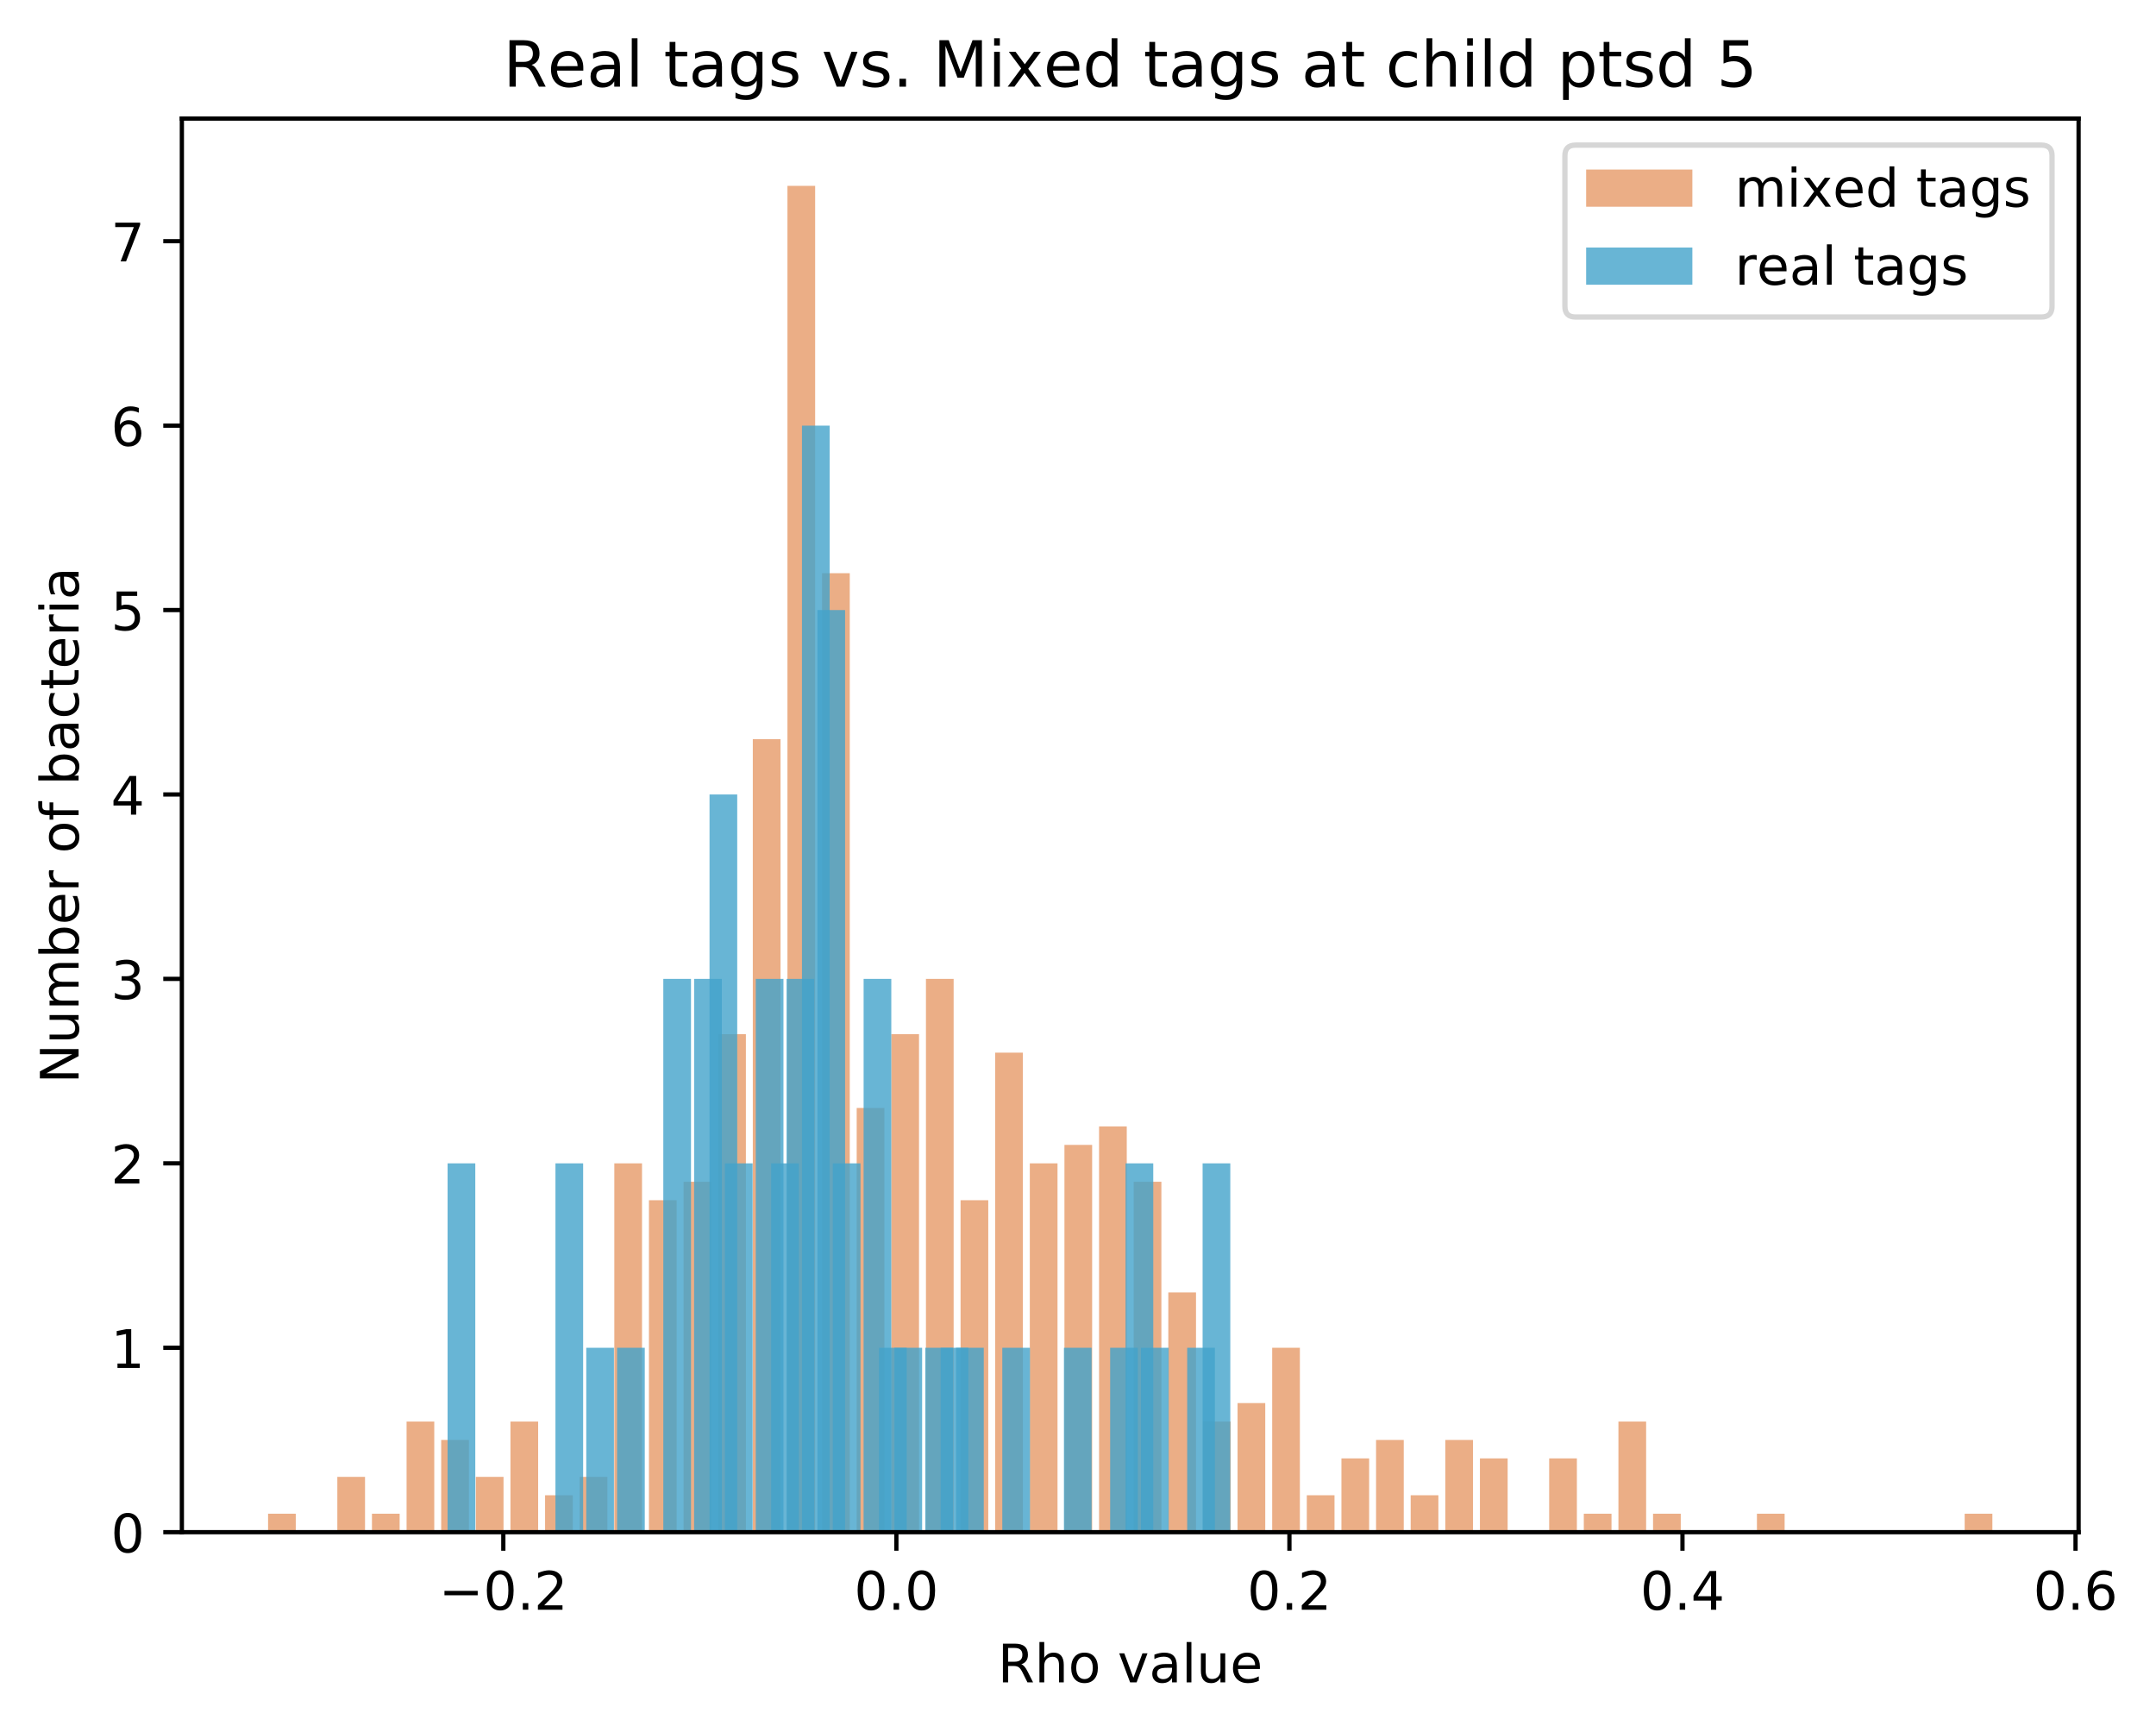 <?xml version="1.0" encoding="utf-8" standalone="no"?>
<!DOCTYPE svg PUBLIC "-//W3C//DTD SVG 1.1//EN"
  "http://www.w3.org/Graphics/SVG/1.1/DTD/svg11.dtd">
<!-- Created with matplotlib (https://matplotlib.org/) -->
<svg height="325.986pt" version="1.1" viewBox="0 0 405.936 325.986" width="405.936pt" xmlns="http://www.w3.org/2000/svg" xmlns:xlink="http://www.w3.org/1999/xlink">
 <defs>
  <style type="text/css">
*{stroke-linecap:butt;stroke-linejoin:round;}
  </style>
 </defs>
 <g id="figure_1">
  <g id="patch_1">
   <path d="M 0 325.986 
L 405.936 325.986 
L 405.936 0 
L 0 0 
z
" style="fill:#ffffff;"/>
  </g>
  <g id="axes_1">
   <g id="patch_2">
    <path d="M 34.241 288.43 
L 391.361 288.43 
L 391.361 22.318 
L 34.241 22.318 
z
" style="fill:#ffffff;"/>
   </g>
   <g id="patch_3">
    <path clip-path="url(#p448b5cff1e)" d="M 50.473 288.43 
L 55.689 288.43 
L 55.689 284.958 
L 50.473 284.958 
z
" style="fill:#d95f0e;opacity:0.5;"/>
   </g>
   <g id="patch_4">
    <path clip-path="url(#p448b5cff1e)" d="M 56.993 288.43 
L 62.208 288.43 
L 62.208 288.43 
L 56.993 288.43 
z
" style="fill:#d95f0e;opacity:0.5;"/>
   </g>
   <g id="patch_5">
    <path clip-path="url(#p448b5cff1e)" d="M 63.512 288.43 
L 68.727 288.43 
L 68.727 278.015 
L 63.512 278.015 
z
" style="fill:#d95f0e;opacity:0.5;"/>
   </g>
   <g id="patch_6">
    <path clip-path="url(#p448b5cff1e)" d="M 70.031 288.43 
L 75.246 288.43 
L 75.246 284.958 
L 70.031 284.958 
z
" style="fill:#d95f0e;opacity:0.5;"/>
   </g>
   <g id="patch_7">
    <path clip-path="url(#p448b5cff1e)" d="M 76.55 288.43 
L 81.765 288.43 
L 81.765 267.599 
L 76.55 267.599 
z
" style="fill:#d95f0e;opacity:0.5;"/>
   </g>
   <g id="patch_8">
    <path clip-path="url(#p448b5cff1e)" d="M 83.069 288.43 
L 88.285 288.43 
L 88.285 271.071 
L 83.069 271.071 
z
" style="fill:#d95f0e;opacity:0.5;"/>
   </g>
   <g id="patch_9">
    <path clip-path="url(#p448b5cff1e)" d="M 89.588 288.43 
L 94.804 288.43 
L 94.804 278.015 
L 89.588 278.015 
z
" style="fill:#d95f0e;opacity:0.5;"/>
   </g>
   <g id="patch_10">
    <path clip-path="url(#p448b5cff1e)" d="M 96.108 288.43 
L 101.323 288.43 
L 101.323 267.599 
L 96.108 267.599 
z
" style="fill:#d95f0e;opacity:0.5;"/>
   </g>
   <g id="patch_11">
    <path clip-path="url(#p448b5cff1e)" d="M 102.627 288.43 
L 107.842 288.43 
L 107.842 281.487 
L 102.627 281.487 
z
" style="fill:#d95f0e;opacity:0.5;"/>
   </g>
   <g id="patch_12">
    <path clip-path="url(#p448b5cff1e)" d="M 109.146 288.43 
L 114.361 288.43 
L 114.361 278.015 
L 109.146 278.015 
z
" style="fill:#d95f0e;opacity:0.5;"/>
   </g>
   <g id="patch_13">
    <path clip-path="url(#p448b5cff1e)" d="M 115.665 288.43 
L 120.88 288.43 
L 120.88 218.995 
L 115.665 218.995 
z
" style="fill:#d95f0e;opacity:0.5;"/>
   </g>
   <g id="patch_14">
    <path clip-path="url(#p448b5cff1e)" d="M 122.184 288.43 
L 127.4 288.43 
L 127.4 225.938 
L 122.184 225.938 
z
" style="fill:#d95f0e;opacity:0.5;"/>
   </g>
   <g id="patch_15">
    <path clip-path="url(#p448b5cff1e)" d="M 128.703 288.43 
L 133.919 288.43 
L 133.919 222.466 
L 128.703 222.466 
z
" style="fill:#d95f0e;opacity:0.5;"/>
   </g>
   <g id="patch_16">
    <path clip-path="url(#p448b5cff1e)" d="M 135.223 288.43 
L 140.438 288.43 
L 140.438 194.692 
L 135.223 194.692 
z
" style="fill:#d95f0e;opacity:0.5;"/>
   </g>
   <g id="patch_17">
    <path clip-path="url(#p448b5cff1e)" d="M 141.742 288.43 
L 146.957 288.43 
L 146.957 139.144 
L 141.742 139.144 
z
" style="fill:#d95f0e;opacity:0.5;"/>
   </g>
   <g id="patch_18">
    <path clip-path="url(#p448b5cff1e)" d="M 148.261 288.43 
L 153.476 288.43 
L 153.476 34.99 
L 148.261 34.99 
z
" style="fill:#d95f0e;opacity:0.5;"/>
   </g>
   <g id="patch_19">
    <path clip-path="url(#p448b5cff1e)" d="M 154.78 288.43 
L 159.995 288.43 
L 159.995 107.898 
L 154.78 107.898 
z
" style="fill:#d95f0e;opacity:0.5;"/>
   </g>
   <g id="patch_20">
    <path clip-path="url(#p448b5cff1e)" d="M 161.299 288.43 
L 166.515 288.43 
L 166.515 208.579 
L 161.299 208.579 
z
" style="fill:#d95f0e;opacity:0.5;"/>
   </g>
   <g id="patch_21">
    <path clip-path="url(#p448b5cff1e)" d="M 167.818 288.43 
L 173.034 288.43 
L 173.034 194.692 
L 167.818 194.692 
z
" style="fill:#d95f0e;opacity:0.5;"/>
   </g>
   <g id="patch_22">
    <path clip-path="url(#p448b5cff1e)" d="M 174.338 288.43 
L 179.553 288.43 
L 179.553 184.277 
L 174.338 184.277 
z
" style="fill:#d95f0e;opacity:0.5;"/>
   </g>
   <g id="patch_23">
    <path clip-path="url(#p448b5cff1e)" d="M 180.857 288.43 
L 186.072 288.43 
L 186.072 225.938 
L 180.857 225.938 
z
" style="fill:#d95f0e;opacity:0.5;"/>
   </g>
   <g id="patch_24">
    <path clip-path="url(#p448b5cff1e)" d="M 187.376 288.43 
L 192.591 288.43 
L 192.591 198.164 
L 187.376 198.164 
z
" style="fill:#d95f0e;opacity:0.5;"/>
   </g>
   <g id="patch_25">
    <path clip-path="url(#p448b5cff1e)" d="M 193.895 288.43 
L 199.11 288.43 
L 199.11 218.995 
L 193.895 218.995 
z
" style="fill:#d95f0e;opacity:0.5;"/>
   </g>
   <g id="patch_26">
    <path clip-path="url(#p448b5cff1e)" d="M 200.414 288.43 
L 205.63 288.43 
L 205.63 215.523 
L 200.414 215.523 
z
" style="fill:#d95f0e;opacity:0.5;"/>
   </g>
   <g id="patch_27">
    <path clip-path="url(#p448b5cff1e)" d="M 206.933 288.43 
L 212.149 288.43 
L 212.149 212.051 
L 206.933 212.051 
z
" style="fill:#d95f0e;opacity:0.5;"/>
   </g>
   <g id="patch_28">
    <path clip-path="url(#p448b5cff1e)" d="M 213.453 288.43 
L 218.668 288.43 
L 218.668 222.466 
L 213.453 222.466 
z
" style="fill:#d95f0e;opacity:0.5;"/>
   </g>
   <g id="patch_29">
    <path clip-path="url(#p448b5cff1e)" d="M 219.972 288.43 
L 225.187 288.43 
L 225.187 243.297 
L 219.972 243.297 
z
" style="fill:#d95f0e;opacity:0.5;"/>
   </g>
   <g id="patch_30">
    <path clip-path="url(#p448b5cff1e)" d="M 226.491 288.43 
L 231.706 288.43 
L 231.706 267.599 
L 226.491 267.599 
z
" style="fill:#d95f0e;opacity:0.5;"/>
   </g>
   <g id="patch_31">
    <path clip-path="url(#p448b5cff1e)" d="M 233.01 288.43 
L 238.225 288.43 
L 238.225 264.128 
L 233.01 264.128 
z
" style="fill:#d95f0e;opacity:0.5;"/>
   </g>
   <g id="patch_32">
    <path clip-path="url(#p448b5cff1e)" d="M 239.529 288.43 
L 244.745 288.43 
L 244.745 253.712 
L 239.529 253.712 
z
" style="fill:#d95f0e;opacity:0.5;"/>
   </g>
   <g id="patch_33">
    <path clip-path="url(#p448b5cff1e)" d="M 246.048 288.43 
L 251.264 288.43 
L 251.264 281.487 
L 246.048 281.487 
z
" style="fill:#d95f0e;opacity:0.5;"/>
   </g>
   <g id="patch_34">
    <path clip-path="url(#p448b5cff1e)" d="M 252.568 288.43 
L 257.783 288.43 
L 257.783 274.543 
L 252.568 274.543 
z
" style="fill:#d95f0e;opacity:0.5;"/>
   </g>
   <g id="patch_35">
    <path clip-path="url(#p448b5cff1e)" d="M 259.087 288.43 
L 264.302 288.43 
L 264.302 271.071 
L 259.087 271.071 
z
" style="fill:#d95f0e;opacity:0.5;"/>
   </g>
   <g id="patch_36">
    <path clip-path="url(#p448b5cff1e)" d="M 265.606 288.43 
L 270.821 288.43 
L 270.821 281.487 
L 265.606 281.487 
z
" style="fill:#d95f0e;opacity:0.5;"/>
   </g>
   <g id="patch_37">
    <path clip-path="url(#p448b5cff1e)" d="M 272.125 288.43 
L 277.34 288.43 
L 277.34 271.071 
L 272.125 271.071 
z
" style="fill:#d95f0e;opacity:0.5;"/>
   </g>
   <g id="patch_38">
    <path clip-path="url(#p448b5cff1e)" d="M 278.644 288.43 
L 283.86 288.43 
L 283.86 274.543 
L 278.644 274.543 
z
" style="fill:#d95f0e;opacity:0.5;"/>
   </g>
   <g id="patch_39">
    <path clip-path="url(#p448b5cff1e)" d="M 285.163 288.43 
L 290.379 288.43 
L 290.379 288.43 
L 285.163 288.43 
z
" style="fill:#d95f0e;opacity:0.5;"/>
   </g>
   <g id="patch_40">
    <path clip-path="url(#p448b5cff1e)" d="M 291.683 288.43 
L 296.898 288.43 
L 296.898 274.543 
L 291.683 274.543 
z
" style="fill:#d95f0e;opacity:0.5;"/>
   </g>
   <g id="patch_41">
    <path clip-path="url(#p448b5cff1e)" d="M 298.202 288.43 
L 303.417 288.43 
L 303.417 284.958 
L 298.202 284.958 
z
" style="fill:#d95f0e;opacity:0.5;"/>
   </g>
   <g id="patch_42">
    <path clip-path="url(#p448b5cff1e)" d="M 304.721 288.43 
L 309.936 288.43 
L 309.936 267.599 
L 304.721 267.599 
z
" style="fill:#d95f0e;opacity:0.5;"/>
   </g>
   <g id="patch_43">
    <path clip-path="url(#p448b5cff1e)" d="M 311.24 288.43 
L 316.455 288.43 
L 316.455 284.958 
L 311.24 284.958 
z
" style="fill:#d95f0e;opacity:0.5;"/>
   </g>
   <g id="patch_44">
    <path clip-path="url(#p448b5cff1e)" d="M 317.759 288.43 
L 322.975 288.43 
L 322.975 288.43 
L 317.759 288.43 
z
" style="fill:#d95f0e;opacity:0.5;"/>
   </g>
   <g id="patch_45">
    <path clip-path="url(#p448b5cff1e)" d="M 324.278 288.43 
L 329.494 288.43 
L 329.494 288.43 
L 324.278 288.43 
z
" style="fill:#d95f0e;opacity:0.5;"/>
   </g>
   <g id="patch_46">
    <path clip-path="url(#p448b5cff1e)" d="M 330.798 288.43 
L 336.013 288.43 
L 336.013 284.958 
L 330.798 284.958 
z
" style="fill:#d95f0e;opacity:0.5;"/>
   </g>
   <g id="patch_47">
    <path clip-path="url(#p448b5cff1e)" d="M 337.317 288.43 
L 342.532 288.43 
L 342.532 288.43 
L 337.317 288.43 
z
" style="fill:#d95f0e;opacity:0.5;"/>
   </g>
   <g id="patch_48">
    <path clip-path="url(#p448b5cff1e)" d="M 343.836 288.43 
L 349.051 288.43 
L 349.051 288.43 
L 343.836 288.43 
z
" style="fill:#d95f0e;opacity:0.5;"/>
   </g>
   <g id="patch_49">
    <path clip-path="url(#p448b5cff1e)" d="M 350.355 288.43 
L 355.57 288.43 
L 355.57 288.43 
L 350.355 288.43 
z
" style="fill:#d95f0e;opacity:0.5;"/>
   </g>
   <g id="patch_50">
    <path clip-path="url(#p448b5cff1e)" d="M 356.874 288.43 
L 362.09 288.43 
L 362.09 288.43 
L 356.874 288.43 
z
" style="fill:#d95f0e;opacity:0.5;"/>
   </g>
   <g id="patch_51">
    <path clip-path="url(#p448b5cff1e)" d="M 363.393 288.43 
L 368.609 288.43 
L 368.609 288.43 
L 363.393 288.43 
z
" style="fill:#d95f0e;opacity:0.5;"/>
   </g>
   <g id="patch_52">
    <path clip-path="url(#p448b5cff1e)" d="M 369.913 288.43 
L 375.128 288.43 
L 375.128 284.958 
L 369.913 284.958 
z
" style="fill:#d95f0e;opacity:0.5;"/>
   </g>
   <g id="patch_53">
    <path clip-path="url(#p448b5cff1e)" d="M 84.273 288.43 
L 89.488 288.43 
L 89.488 218.995 
L 84.273 218.995 
z
" style="fill:#43a2ca;opacity:0.8;"/>
   </g>
   <g id="patch_54">
    <path clip-path="url(#p448b5cff1e)" d="M 87.174 288.43 
L 92.389 288.43 
L 92.389 288.43 
L 87.174 288.43 
z
" style="fill:#43a2ca;opacity:0.8;"/>
   </g>
   <g id="patch_55">
    <path clip-path="url(#p448b5cff1e)" d="M 90.075 288.43 
L 95.29 288.43 
L 95.29 288.43 
L 90.075 288.43 
z
" style="fill:#43a2ca;opacity:0.8;"/>
   </g>
   <g id="patch_56">
    <path clip-path="url(#p448b5cff1e)" d="M 92.976 288.43 
L 98.191 288.43 
L 98.191 288.43 
L 92.976 288.43 
z
" style="fill:#43a2ca;opacity:0.8;"/>
   </g>
   <g id="patch_57">
    <path clip-path="url(#p448b5cff1e)" d="M 95.877 288.43 
L 101.093 288.43 
L 101.093 288.43 
L 95.877 288.43 
z
" style="fill:#43a2ca;opacity:0.8;"/>
   </g>
   <g id="patch_58">
    <path clip-path="url(#p448b5cff1e)" d="M 98.778 288.43 
L 103.994 288.43 
L 103.994 288.43 
L 98.778 288.43 
z
" style="fill:#43a2ca;opacity:0.8;"/>
   </g>
   <g id="patch_59">
    <path clip-path="url(#p448b5cff1e)" d="M 101.679 288.43 
L 106.895 288.43 
L 106.895 288.43 
L 101.679 288.43 
z
" style="fill:#43a2ca;opacity:0.8;"/>
   </g>
   <g id="patch_60">
    <path clip-path="url(#p448b5cff1e)" d="M 104.581 288.43 
L 109.796 288.43 
L 109.796 218.995 
L 104.581 218.995 
z
" style="fill:#43a2ca;opacity:0.8;"/>
   </g>
   <g id="patch_61">
    <path clip-path="url(#p448b5cff1e)" d="M 107.482 288.43 
L 112.697 288.43 
L 112.697 288.43 
L 107.482 288.43 
z
" style="fill:#43a2ca;opacity:0.8;"/>
   </g>
   <g id="patch_62">
    <path clip-path="url(#p448b5cff1e)" d="M 110.383 288.43 
L 115.598 288.43 
L 115.598 253.712 
L 110.383 253.712 
z
" style="fill:#43a2ca;opacity:0.8;"/>
   </g>
   <g id="patch_63">
    <path clip-path="url(#p448b5cff1e)" d="M 113.284 288.43 
L 118.499 288.43 
L 118.499 288.43 
L 113.284 288.43 
z
" style="fill:#43a2ca;opacity:0.8;"/>
   </g>
   <g id="patch_64">
    <path clip-path="url(#p448b5cff1e)" d="M 116.185 288.43 
L 121.4 288.43 
L 121.4 253.712 
L 116.185 253.712 
z
" style="fill:#43a2ca;opacity:0.8;"/>
   </g>
   <g id="patch_65">
    <path clip-path="url(#p448b5cff1e)" d="M 119.086 288.43 
L 124.301 288.43 
L 124.301 288.43 
L 119.086 288.43 
z
" style="fill:#43a2ca;opacity:0.8;"/>
   </g>
   <g id="patch_66">
    <path clip-path="url(#p448b5cff1e)" d="M 121.987 288.43 
L 127.203 288.43 
L 127.203 288.43 
L 121.987 288.43 
z
" style="fill:#43a2ca;opacity:0.8;"/>
   </g>
   <g id="patch_67">
    <path clip-path="url(#p448b5cff1e)" d="M 124.888 288.43 
L 130.104 288.43 
L 130.104 184.277 
L 124.888 184.277 
z
" style="fill:#43a2ca;opacity:0.8;"/>
   </g>
   <g id="patch_68">
    <path clip-path="url(#p448b5cff1e)" d="M 127.789 288.43 
L 133.005 288.43 
L 133.005 288.43 
L 127.789 288.43 
z
" style="fill:#43a2ca;opacity:0.8;"/>
   </g>
   <g id="patch_69">
    <path clip-path="url(#p448b5cff1e)" d="M 130.691 288.43 
L 135.906 288.43 
L 135.906 184.277 
L 130.691 184.277 
z
" style="fill:#43a2ca;opacity:0.8;"/>
   </g>
   <g id="patch_70">
    <path clip-path="url(#p448b5cff1e)" d="M 133.592 288.43 
L 138.807 288.43 
L 138.807 149.559 
L 133.592 149.559 
z
" style="fill:#43a2ca;opacity:0.8;"/>
   </g>
   <g id="patch_71">
    <path clip-path="url(#p448b5cff1e)" d="M 136.493 288.43 
L 141.708 288.43 
L 141.708 218.995 
L 136.493 218.995 
z
" style="fill:#43a2ca;opacity:0.8;"/>
   </g>
   <g id="patch_72">
    <path clip-path="url(#p448b5cff1e)" d="M 139.394 288.43 
L 144.609 288.43 
L 144.609 288.43 
L 139.394 288.43 
z
" style="fill:#43a2ca;opacity:0.8;"/>
   </g>
   <g id="patch_73">
    <path clip-path="url(#p448b5cff1e)" d="M 142.295 288.43 
L 147.51 288.43 
L 147.51 184.277 
L 142.295 184.277 
z
" style="fill:#43a2ca;opacity:0.8;"/>
   </g>
   <g id="patch_74">
    <path clip-path="url(#p448b5cff1e)" d="M 145.196 288.43 
L 150.411 288.43 
L 150.411 218.995 
L 145.196 218.995 
z
" style="fill:#43a2ca;opacity:0.8;"/>
   </g>
   <g id="patch_75">
    <path clip-path="url(#p448b5cff1e)" d="M 148.097 288.43 
L 153.312 288.43 
L 153.312 184.277 
L 148.097 184.277 
z
" style="fill:#43a2ca;opacity:0.8;"/>
   </g>
   <g id="patch_76">
    <path clip-path="url(#p448b5cff1e)" d="M 150.998 288.43 
L 156.214 288.43 
L 156.214 80.123 
L 150.998 80.123 
z
" style="fill:#43a2ca;opacity:0.8;"/>
   </g>
   <g id="patch_77">
    <path clip-path="url(#p448b5cff1e)" d="M 153.899 288.43 
L 159.115 288.43 
L 159.115 114.841 
L 153.899 114.841 
z
" style="fill:#43a2ca;opacity:0.8;"/>
   </g>
   <g id="patch_78">
    <path clip-path="url(#p448b5cff1e)" d="M 156.8 288.43 
L 162.016 288.43 
L 162.016 218.995 
L 156.8 218.995 
z
" style="fill:#43a2ca;opacity:0.8;"/>
   </g>
   <g id="patch_79">
    <path clip-path="url(#p448b5cff1e)" d="M 159.702 288.43 
L 164.917 288.43 
L 164.917 288.43 
L 159.702 288.43 
z
" style="fill:#43a2ca;opacity:0.8;"/>
   </g>
   <g id="patch_80">
    <path clip-path="url(#p448b5cff1e)" d="M 162.603 288.43 
L 167.818 288.43 
L 167.818 184.277 
L 162.603 184.277 
z
" style="fill:#43a2ca;opacity:0.8;"/>
   </g>
   <g id="patch_81">
    <path clip-path="url(#p448b5cff1e)" d="M 165.504 288.43 
L 170.719 288.43 
L 170.719 253.712 
L 165.504 253.712 
z
" style="fill:#43a2ca;opacity:0.8;"/>
   </g>
   <g id="patch_82">
    <path clip-path="url(#p448b5cff1e)" d="M 168.405 288.43 
L 173.62 288.43 
L 173.62 253.712 
L 168.405 253.712 
z
" style="fill:#43a2ca;opacity:0.8;"/>
   </g>
   <g id="patch_83">
    <path clip-path="url(#p448b5cff1e)" d="M 171.306 288.43 
L 176.521 288.43 
L 176.521 288.43 
L 171.306 288.43 
z
" style="fill:#43a2ca;opacity:0.8;"/>
   </g>
   <g id="patch_84">
    <path clip-path="url(#p448b5cff1e)" d="M 174.207 288.43 
L 179.422 288.43 
L 179.422 253.712 
L 174.207 253.712 
z
" style="fill:#43a2ca;opacity:0.8;"/>
   </g>
   <g id="patch_85">
    <path clip-path="url(#p448b5cff1e)" d="M 177.108 288.43 
L 182.324 288.43 
L 182.324 253.712 
L 177.108 253.712 
z
" style="fill:#43a2ca;opacity:0.8;"/>
   </g>
   <g id="patch_86">
    <path clip-path="url(#p448b5cff1e)" d="M 180.009 288.43 
L 185.225 288.43 
L 185.225 253.712 
L 180.009 253.712 
z
" style="fill:#43a2ca;opacity:0.8;"/>
   </g>
   <g id="patch_87">
    <path clip-path="url(#p448b5cff1e)" d="M 182.91 288.43 
L 188.126 288.43 
L 188.126 288.43 
L 182.91 288.43 
z
" style="fill:#43a2ca;opacity:0.8;"/>
   </g>
   <g id="patch_88">
    <path clip-path="url(#p448b5cff1e)" d="M 185.812 288.43 
L 191.027 288.43 
L 191.027 288.43 
L 185.812 288.43 
z
" style="fill:#43a2ca;opacity:0.8;"/>
   </g>
   <g id="patch_89">
    <path clip-path="url(#p448b5cff1e)" d="M 188.713 288.43 
L 193.928 288.43 
L 193.928 253.712 
L 188.713 253.712 
z
" style="fill:#43a2ca;opacity:0.8;"/>
   </g>
   <g id="patch_90">
    <path clip-path="url(#p448b5cff1e)" d="M 191.614 288.43 
L 196.829 288.43 
L 196.829 288.43 
L 191.614 288.43 
z
" style="fill:#43a2ca;opacity:0.8;"/>
   </g>
   <g id="patch_91">
    <path clip-path="url(#p448b5cff1e)" d="M 194.515 288.43 
L 199.73 288.43 
L 199.73 288.43 
L 194.515 288.43 
z
" style="fill:#43a2ca;opacity:0.8;"/>
   </g>
   <g id="patch_92">
    <path clip-path="url(#p448b5cff1e)" d="M 197.416 288.43 
L 202.631 288.43 
L 202.631 288.43 
L 197.416 288.43 
z
" style="fill:#43a2ca;opacity:0.8;"/>
   </g>
   <g id="patch_93">
    <path clip-path="url(#p448b5cff1e)" d="M 200.317 288.43 
L 205.532 288.43 
L 205.532 253.712 
L 200.317 253.712 
z
" style="fill:#43a2ca;opacity:0.8;"/>
   </g>
   <g id="patch_94">
    <path clip-path="url(#p448b5cff1e)" d="M 203.218 288.43 
L 208.434 288.43 
L 208.434 288.43 
L 203.218 288.43 
z
" style="fill:#43a2ca;opacity:0.8;"/>
   </g>
   <g id="patch_95">
    <path clip-path="url(#p448b5cff1e)" d="M 206.119 288.43 
L 211.335 288.43 
L 211.335 288.43 
L 206.119 288.43 
z
" style="fill:#43a2ca;opacity:0.8;"/>
   </g>
   <g id="patch_96">
    <path clip-path="url(#p448b5cff1e)" d="M 209.02 288.43 
L 214.236 288.43 
L 214.236 253.712 
L 209.02 253.712 
z
" style="fill:#43a2ca;opacity:0.8;"/>
   </g>
   <g id="patch_97">
    <path clip-path="url(#p448b5cff1e)" d="M 211.922 288.43 
L 217.137 288.43 
L 217.137 218.995 
L 211.922 218.995 
z
" style="fill:#43a2ca;opacity:0.8;"/>
   </g>
   <g id="patch_98">
    <path clip-path="url(#p448b5cff1e)" d="M 214.823 288.43 
L 220.038 288.43 
L 220.038 253.712 
L 214.823 253.712 
z
" style="fill:#43a2ca;opacity:0.8;"/>
   </g>
   <g id="patch_99">
    <path clip-path="url(#p448b5cff1e)" d="M 217.724 288.43 
L 222.939 288.43 
L 222.939 288.43 
L 217.724 288.43 
z
" style="fill:#43a2ca;opacity:0.8;"/>
   </g>
   <g id="patch_100">
    <path clip-path="url(#p448b5cff1e)" d="M 220.625 288.43 
L 225.84 288.43 
L 225.84 288.43 
L 220.625 288.43 
z
" style="fill:#43a2ca;opacity:0.8;"/>
   </g>
   <g id="patch_101">
    <path clip-path="url(#p448b5cff1e)" d="M 223.526 288.43 
L 228.741 288.43 
L 228.741 253.712 
L 223.526 253.712 
z
" style="fill:#43a2ca;opacity:0.8;"/>
   </g>
   <g id="patch_102">
    <path clip-path="url(#p448b5cff1e)" d="M 226.427 288.43 
L 231.642 288.43 
L 231.642 218.995 
L 226.427 218.995 
z
" style="fill:#43a2ca;opacity:0.8;"/>
   </g>
   <g id="matplotlib.axis_1">
    <g id="xtick_1">
     <g id="line2d_1">
      <defs>
       <path d="M 0 0 
L 0 3.5 
" id="md03cdc124c" style="stroke:#000000;stroke-width:0.8;"/>
      </defs>
      <g>
       <use style="stroke:#000000;stroke-width:0.8;" x="94.766" xlink:href="#md03cdc124c" y="288.43"/>
      </g>
     </g>
     <g id="text_1">
      <!-- −0.2 -->
      <defs>
       <path d="M 10.594 35.5 
L 73.188 35.5 
L 73.188 27.203 
L 10.594 27.203 
z
" id="DejaVuSans-8722"/>
       <path d="M 31.781 66.406 
Q 24.172 66.406 20.328 58.906 
Q 16.5 51.422 16.5 36.375 
Q 16.5 21.391 20.328 13.891 
Q 24.172 6.391 31.781 6.391 
Q 39.453 6.391 43.281 13.891 
Q 47.125 21.391 47.125 36.375 
Q 47.125 51.422 43.281 58.906 
Q 39.453 66.406 31.781 66.406 
z
M 31.781 74.219 
Q 44.047 74.219 50.516 64.516 
Q 56.984 54.828 56.984 36.375 
Q 56.984 17.969 50.516 8.266 
Q 44.047 -1.422 31.781 -1.422 
Q 19.531 -1.422 13.062 8.266 
Q 6.594 17.969 6.594 36.375 
Q 6.594 54.828 13.062 64.516 
Q 19.531 74.219 31.781 74.219 
z
" id="DejaVuSans-48"/>
       <path d="M 10.688 12.406 
L 21 12.406 
L 21 0 
L 10.688 0 
z
" id="DejaVuSans-46"/>
       <path d="M 19.188 8.297 
L 53.609 8.297 
L 53.609 0 
L 7.328 0 
L 7.328 8.297 
Q 12.938 14.109 22.625 23.891 
Q 32.328 33.688 34.812 36.531 
Q 39.547 41.844 41.422 45.531 
Q 43.312 49.219 43.312 52.781 
Q 43.312 58.594 39.234 62.25 
Q 35.156 65.922 28.609 65.922 
Q 23.969 65.922 18.812 64.312 
Q 13.672 62.703 7.812 59.422 
L 7.812 69.391 
Q 13.766 71.781 18.938 73 
Q 24.125 74.219 28.422 74.219 
Q 39.75 74.219 46.484 68.547 
Q 53.219 62.891 53.219 53.422 
Q 53.219 48.922 51.531 44.891 
Q 49.859 40.875 45.406 35.406 
Q 44.188 33.984 37.641 27.219 
Q 31.109 20.453 19.188 8.297 
z
" id="DejaVuSans-50"/>
      </defs>
      <g transform="translate(82.625 303.029)scale(0.1 -0.1)">
       <use xlink:href="#DejaVuSans-8722"/>
       <use x="83.789" xlink:href="#DejaVuSans-48"/>
       <use x="147.412" xlink:href="#DejaVuSans-46"/>
       <use x="179.199" xlink:href="#DejaVuSans-50"/>
      </g>
     </g>
    </g>
    <g id="xtick_2">
     <g id="line2d_2">
      <g>
       <use style="stroke:#000000;stroke-width:0.8;" x="168.771" xlink:href="#md03cdc124c" y="288.43"/>
      </g>
     </g>
     <g id="text_2">
      <!-- 0.0 -->
      <g transform="translate(160.819 303.029)scale(0.1 -0.1)">
       <use xlink:href="#DejaVuSans-48"/>
       <use x="63.623" xlink:href="#DejaVuSans-46"/>
       <use x="95.41" xlink:href="#DejaVuSans-48"/>
      </g>
     </g>
    </g>
    <g id="xtick_3">
     <g id="line2d_3">
      <g>
       <use style="stroke:#000000;stroke-width:0.8;" x="242.776" xlink:href="#md03cdc124c" y="288.43"/>
      </g>
     </g>
     <g id="text_3">
      <!-- 0.2 -->
      <g transform="translate(234.824 303.029)scale(0.1 -0.1)">
       <use xlink:href="#DejaVuSans-48"/>
       <use x="63.623" xlink:href="#DejaVuSans-46"/>
       <use x="95.41" xlink:href="#DejaVuSans-50"/>
      </g>
     </g>
    </g>
    <g id="xtick_4">
     <g id="line2d_4">
      <g>
       <use style="stroke:#000000;stroke-width:0.8;" x="316.78" xlink:href="#md03cdc124c" y="288.43"/>
      </g>
     </g>
     <g id="text_4">
      <!-- 0.4 -->
      <defs>
       <path d="M 37.797 64.312 
L 12.891 25.391 
L 37.797 25.391 
z
M 35.203 72.906 
L 47.609 72.906 
L 47.609 25.391 
L 58.016 25.391 
L 58.016 17.188 
L 47.609 17.188 
L 47.609 0 
L 37.797 0 
L 37.797 17.188 
L 4.891 17.188 
L 4.891 26.703 
z
" id="DejaVuSans-52"/>
      </defs>
      <g transform="translate(308.829 303.029)scale(0.1 -0.1)">
       <use xlink:href="#DejaVuSans-48"/>
       <use x="63.623" xlink:href="#DejaVuSans-46"/>
       <use x="95.41" xlink:href="#DejaVuSans-52"/>
      </g>
     </g>
    </g>
    <g id="xtick_5">
     <g id="line2d_5">
      <g>
       <use style="stroke:#000000;stroke-width:0.8;" x="390.785" xlink:href="#md03cdc124c" y="288.43"/>
      </g>
     </g>
     <g id="text_5">
      <!-- 0.6 -->
      <defs>
       <path d="M 33.016 40.375 
Q 26.375 40.375 22.484 35.828 
Q 18.609 31.297 18.609 23.391 
Q 18.609 15.531 22.484 10.953 
Q 26.375 6.391 33.016 6.391 
Q 39.656 6.391 43.531 10.953 
Q 47.406 15.531 47.406 23.391 
Q 47.406 31.297 43.531 35.828 
Q 39.656 40.375 33.016 40.375 
z
M 52.594 71.297 
L 52.594 62.312 
Q 48.875 64.062 45.094 64.984 
Q 41.312 65.922 37.594 65.922 
Q 27.828 65.922 22.672 59.328 
Q 17.531 52.734 16.797 39.406 
Q 19.672 43.656 24.016 45.922 
Q 28.375 48.188 33.594 48.188 
Q 44.578 48.188 50.953 41.516 
Q 57.328 34.859 57.328 23.391 
Q 57.328 12.156 50.688 5.359 
Q 44.047 -1.422 33.016 -1.422 
Q 20.359 -1.422 13.672 8.266 
Q 6.984 17.969 6.984 36.375 
Q 6.984 53.656 15.188 63.938 
Q 23.391 74.219 37.203 74.219 
Q 40.922 74.219 44.703 73.484 
Q 48.484 72.75 52.594 71.297 
z
" id="DejaVuSans-54"/>
      </defs>
      <g transform="translate(382.833 303.029)scale(0.1 -0.1)">
       <use xlink:href="#DejaVuSans-48"/>
       <use x="63.623" xlink:href="#DejaVuSans-46"/>
       <use x="95.41" xlink:href="#DejaVuSans-54"/>
      </g>
     </g>
    </g>
    <g id="text_6">
     <!-- Rho value -->
     <defs>
      <path d="M 44.391 34.188 
Q 47.562 33.109 50.562 29.594 
Q 53.562 26.078 56.594 19.922 
L 66.609 0 
L 56 0 
L 46.688 18.703 
Q 43.062 26.031 39.672 28.422 
Q 36.281 30.812 30.422 30.812 
L 19.672 30.812 
L 19.672 0 
L 9.812 0 
L 9.812 72.906 
L 32.078 72.906 
Q 44.578 72.906 50.734 67.672 
Q 56.891 62.453 56.891 51.906 
Q 56.891 45.016 53.688 40.469 
Q 50.484 35.938 44.391 34.188 
z
M 19.672 64.797 
L 19.672 38.922 
L 32.078 38.922 
Q 39.203 38.922 42.844 42.219 
Q 46.484 45.516 46.484 51.906 
Q 46.484 58.297 42.844 61.547 
Q 39.203 64.797 32.078 64.797 
z
" id="DejaVuSans-82"/>
      <path d="M 54.891 33.016 
L 54.891 0 
L 45.906 0 
L 45.906 32.719 
Q 45.906 40.484 42.875 44.328 
Q 39.844 48.188 33.797 48.188 
Q 26.516 48.188 22.312 43.547 
Q 18.109 38.922 18.109 30.906 
L 18.109 0 
L 9.078 0 
L 9.078 75.984 
L 18.109 75.984 
L 18.109 46.188 
Q 21.344 51.125 25.703 53.562 
Q 30.078 56 35.797 56 
Q 45.219 56 50.047 50.172 
Q 54.891 44.344 54.891 33.016 
z
" id="DejaVuSans-104"/>
      <path d="M 30.609 48.391 
Q 23.391 48.391 19.188 42.75 
Q 14.984 37.109 14.984 27.297 
Q 14.984 17.484 19.156 11.844 
Q 23.344 6.203 30.609 6.203 
Q 37.797 6.203 41.984 11.859 
Q 46.188 17.531 46.188 27.297 
Q 46.188 37.016 41.984 42.703 
Q 37.797 48.391 30.609 48.391 
z
M 30.609 56 
Q 42.328 56 49.016 48.375 
Q 55.719 40.766 55.719 27.297 
Q 55.719 13.875 49.016 6.219 
Q 42.328 -1.422 30.609 -1.422 
Q 18.844 -1.422 12.172 6.219 
Q 5.516 13.875 5.516 27.297 
Q 5.516 40.766 12.172 48.375 
Q 18.844 56 30.609 56 
z
" id="DejaVuSans-111"/>
      <path id="DejaVuSans-32"/>
      <path d="M 2.984 54.688 
L 12.5 54.688 
L 29.594 8.797 
L 46.688 54.688 
L 56.203 54.688 
L 35.688 0 
L 23.484 0 
z
" id="DejaVuSans-118"/>
      <path d="M 34.281 27.484 
Q 23.391 27.484 19.188 25 
Q 14.984 22.516 14.984 16.5 
Q 14.984 11.719 18.141 8.906 
Q 21.297 6.109 26.703 6.109 
Q 34.188 6.109 38.703 11.406 
Q 43.219 16.703 43.219 25.484 
L 43.219 27.484 
z
M 52.203 31.203 
L 52.203 0 
L 43.219 0 
L 43.219 8.297 
Q 40.141 3.328 35.547 0.953 
Q 30.953 -1.422 24.312 -1.422 
Q 15.922 -1.422 10.953 3.297 
Q 6 8.016 6 15.922 
Q 6 25.141 12.172 29.828 
Q 18.359 34.516 30.609 34.516 
L 43.219 34.516 
L 43.219 35.406 
Q 43.219 41.609 39.141 45 
Q 35.062 48.391 27.688 48.391 
Q 23 48.391 18.547 47.266 
Q 14.109 46.141 10.016 43.891 
L 10.016 52.203 
Q 14.938 54.109 19.578 55.047 
Q 24.219 56 28.609 56 
Q 40.484 56 46.344 49.844 
Q 52.203 43.703 52.203 31.203 
z
" id="DejaVuSans-97"/>
      <path d="M 9.422 75.984 
L 18.406 75.984 
L 18.406 0 
L 9.422 0 
z
" id="DejaVuSans-108"/>
      <path d="M 8.5 21.578 
L 8.5 54.688 
L 17.484 54.688 
L 17.484 21.922 
Q 17.484 14.156 20.5 10.266 
Q 23.531 6.391 29.594 6.391 
Q 36.859 6.391 41.078 11.031 
Q 45.312 15.672 45.312 23.688 
L 45.312 54.688 
L 54.297 54.688 
L 54.297 0 
L 45.312 0 
L 45.312 8.406 
Q 42.047 3.422 37.719 1 
Q 33.406 -1.422 27.688 -1.422 
Q 18.266 -1.422 13.375 4.438 
Q 8.5 10.297 8.5 21.578 
z
M 31.109 56 
z
" id="DejaVuSans-117"/>
      <path d="M 56.203 29.594 
L 56.203 25.203 
L 14.891 25.203 
Q 15.484 15.922 20.484 11.062 
Q 25.484 6.203 34.422 6.203 
Q 39.594 6.203 44.453 7.469 
Q 49.312 8.734 54.109 11.281 
L 54.109 2.781 
Q 49.266 0.734 44.188 -0.344 
Q 39.109 -1.422 33.891 -1.422 
Q 20.797 -1.422 13.156 6.188 
Q 5.516 13.812 5.516 26.812 
Q 5.516 40.234 12.766 48.109 
Q 20.016 56 32.328 56 
Q 43.359 56 49.781 48.891 
Q 56.203 41.797 56.203 29.594 
z
M 47.219 32.234 
Q 47.125 39.594 43.094 43.984 
Q 39.062 48.391 32.422 48.391 
Q 24.906 48.391 20.391 44.141 
Q 15.875 39.891 15.188 32.172 
z
" id="DejaVuSans-101"/>
     </defs>
     <g transform="translate(187.851 316.707)scale(0.1 -0.1)">
      <use xlink:href="#DejaVuSans-82"/>
      <use x="69.482" xlink:href="#DejaVuSans-104"/>
      <use x="132.861" xlink:href="#DejaVuSans-111"/>
      <use x="194.043" xlink:href="#DejaVuSans-32"/>
      <use x="225.83" xlink:href="#DejaVuSans-118"/>
      <use x="285.01" xlink:href="#DejaVuSans-97"/>
      <use x="346.289" xlink:href="#DejaVuSans-108"/>
      <use x="374.072" xlink:href="#DejaVuSans-117"/>
      <use x="437.451" xlink:href="#DejaVuSans-101"/>
     </g>
    </g>
   </g>
   <g id="matplotlib.axis_2">
    <g id="ytick_1">
     <g id="line2d_6">
      <defs>
       <path d="M 0 0 
L -3.5 0 
" id="me1e8d56266" style="stroke:#000000;stroke-width:0.8;"/>
      </defs>
      <g>
       <use style="stroke:#000000;stroke-width:0.8;" x="34.241" xlink:href="#me1e8d56266" y="288.43"/>
      </g>
     </g>
     <g id="text_7">
      <!-- 0 -->
      <g transform="translate(20.878 292.229)scale(0.1 -0.1)">
       <use xlink:href="#DejaVuSans-48"/>
      </g>
     </g>
    </g>
    <g id="ytick_2">
     <g id="line2d_7">
      <g>
       <use style="stroke:#000000;stroke-width:0.8;" x="34.241" xlink:href="#me1e8d56266" y="253.712"/>
      </g>
     </g>
     <g id="text_8">
      <!-- 1 -->
      <defs>
       <path d="M 12.406 8.297 
L 28.516 8.297 
L 28.516 63.922 
L 10.984 60.406 
L 10.984 69.391 
L 28.422 72.906 
L 38.281 72.906 
L 38.281 8.297 
L 54.391 8.297 
L 54.391 0 
L 12.406 0 
z
" id="DejaVuSans-49"/>
      </defs>
      <g transform="translate(20.878 257.512)scale(0.1 -0.1)">
       <use xlink:href="#DejaVuSans-49"/>
      </g>
     </g>
    </g>
    <g id="ytick_3">
     <g id="line2d_8">
      <g>
       <use style="stroke:#000000;stroke-width:0.8;" x="34.241" xlink:href="#me1e8d56266" y="218.995"/>
      </g>
     </g>
     <g id="text_9">
      <!-- 2 -->
      <g transform="translate(20.878 222.794)scale(0.1 -0.1)">
       <use xlink:href="#DejaVuSans-50"/>
      </g>
     </g>
    </g>
    <g id="ytick_4">
     <g id="line2d_9">
      <g>
       <use style="stroke:#000000;stroke-width:0.8;" x="34.241" xlink:href="#me1e8d56266" y="184.277"/>
      </g>
     </g>
     <g id="text_10">
      <!-- 3 -->
      <defs>
       <path d="M 40.578 39.312 
Q 47.656 37.797 51.625 33 
Q 55.609 28.219 55.609 21.188 
Q 55.609 10.406 48.188 4.484 
Q 40.766 -1.422 27.094 -1.422 
Q 22.516 -1.422 17.656 -0.516 
Q 12.797 0.391 7.625 2.203 
L 7.625 11.719 
Q 11.719 9.328 16.594 8.109 
Q 21.484 6.891 26.812 6.891 
Q 36.078 6.891 40.938 10.547 
Q 45.797 14.203 45.797 21.188 
Q 45.797 27.641 41.281 31.266 
Q 36.766 34.906 28.719 34.906 
L 20.219 34.906 
L 20.219 43.016 
L 29.109 43.016 
Q 36.375 43.016 40.234 45.922 
Q 44.094 48.828 44.094 54.297 
Q 44.094 59.906 40.109 62.906 
Q 36.141 65.922 28.719 65.922 
Q 24.656 65.922 20.016 65.031 
Q 15.375 64.156 9.812 62.312 
L 9.812 71.094 
Q 15.438 72.656 20.344 73.438 
Q 25.25 74.219 29.594 74.219 
Q 40.828 74.219 47.359 69.109 
Q 53.906 64.016 53.906 55.328 
Q 53.906 49.266 50.438 45.094 
Q 46.969 40.922 40.578 39.312 
z
" id="DejaVuSans-51"/>
      </defs>
      <g transform="translate(20.878 188.076)scale(0.1 -0.1)">
       <use xlink:href="#DejaVuSans-51"/>
      </g>
     </g>
    </g>
    <g id="ytick_5">
     <g id="line2d_10">
      <g>
       <use style="stroke:#000000;stroke-width:0.8;" x="34.241" xlink:href="#me1e8d56266" y="149.559"/>
      </g>
     </g>
     <g id="text_11">
      <!-- 4 -->
      <g transform="translate(20.878 153.358)scale(0.1 -0.1)">
       <use xlink:href="#DejaVuSans-52"/>
      </g>
     </g>
    </g>
    <g id="ytick_6">
     <g id="line2d_11">
      <g>
       <use style="stroke:#000000;stroke-width:0.8;" x="34.241" xlink:href="#me1e8d56266" y="114.841"/>
      </g>
     </g>
     <g id="text_12">
      <!-- 5 -->
      <defs>
       <path d="M 10.797 72.906 
L 49.516 72.906 
L 49.516 64.594 
L 19.828 64.594 
L 19.828 46.734 
Q 21.969 47.469 24.109 47.828 
Q 26.266 48.188 28.422 48.188 
Q 40.625 48.188 47.75 41.5 
Q 54.891 34.812 54.891 23.391 
Q 54.891 11.625 47.562 5.094 
Q 40.234 -1.422 26.906 -1.422 
Q 22.312 -1.422 17.547 -0.641 
Q 12.797 0.141 7.719 1.703 
L 7.719 11.625 
Q 12.109 9.234 16.797 8.062 
Q 21.484 6.891 26.703 6.891 
Q 35.156 6.891 40.078 11.328 
Q 45.016 15.766 45.016 23.391 
Q 45.016 31 40.078 35.438 
Q 35.156 39.891 26.703 39.891 
Q 22.75 39.891 18.812 39.016 
Q 14.891 38.141 10.797 36.281 
z
" id="DejaVuSans-53"/>
      </defs>
      <g transform="translate(20.878 118.64)scale(0.1 -0.1)">
       <use xlink:href="#DejaVuSans-53"/>
      </g>
     </g>
    </g>
    <g id="ytick_7">
     <g id="line2d_12">
      <g>
       <use style="stroke:#000000;stroke-width:0.8;" x="34.241" xlink:href="#me1e8d56266" y="80.123"/>
      </g>
     </g>
     <g id="text_13">
      <!-- 6 -->
      <g transform="translate(20.878 83.922)scale(0.1 -0.1)">
       <use xlink:href="#DejaVuSans-54"/>
      </g>
     </g>
    </g>
    <g id="ytick_8">
     <g id="line2d_13">
      <g>
       <use style="stroke:#000000;stroke-width:0.8;" x="34.241" xlink:href="#me1e8d56266" y="45.405"/>
      </g>
     </g>
     <g id="text_14">
      <!-- 7 -->
      <defs>
       <path d="M 8.203 72.906 
L 55.078 72.906 
L 55.078 68.703 
L 28.609 0 
L 18.312 0 
L 43.219 64.594 
L 8.203 64.594 
z
" id="DejaVuSans-55"/>
      </defs>
      <g transform="translate(20.878 49.205)scale(0.1 -0.1)">
       <use xlink:href="#DejaVuSans-55"/>
      </g>
     </g>
    </g>
    <g id="text_15">
     <!-- Number of bacteria -->
     <defs>
      <path d="M 9.812 72.906 
L 23.094 72.906 
L 55.422 11.922 
L 55.422 72.906 
L 64.984 72.906 
L 64.984 0 
L 51.703 0 
L 19.391 60.984 
L 19.391 0 
L 9.812 0 
z
" id="DejaVuSans-78"/>
      <path d="M 52 44.188 
Q 55.375 50.25 60.062 53.125 
Q 64.75 56 71.094 56 
Q 79.641 56 84.281 50.016 
Q 88.922 44.047 88.922 33.016 
L 88.922 0 
L 79.891 0 
L 79.891 32.719 
Q 79.891 40.578 77.094 44.375 
Q 74.312 48.188 68.609 48.188 
Q 61.625 48.188 57.562 43.547 
Q 53.516 38.922 53.516 30.906 
L 53.516 0 
L 44.484 0 
L 44.484 32.719 
Q 44.484 40.625 41.703 44.406 
Q 38.922 48.188 33.109 48.188 
Q 26.219 48.188 22.156 43.531 
Q 18.109 38.875 18.109 30.906 
L 18.109 0 
L 9.078 0 
L 9.078 54.688 
L 18.109 54.688 
L 18.109 46.188 
Q 21.188 51.219 25.484 53.609 
Q 29.781 56 35.688 56 
Q 41.656 56 45.828 52.969 
Q 50 49.953 52 44.188 
z
" id="DejaVuSans-109"/>
      <path d="M 48.688 27.297 
Q 48.688 37.203 44.609 42.844 
Q 40.531 48.484 33.406 48.484 
Q 26.266 48.484 22.188 42.844 
Q 18.109 37.203 18.109 27.297 
Q 18.109 17.391 22.188 11.75 
Q 26.266 6.109 33.406 6.109 
Q 40.531 6.109 44.609 11.75 
Q 48.688 17.391 48.688 27.297 
z
M 18.109 46.391 
Q 20.953 51.266 25.266 53.625 
Q 29.594 56 35.594 56 
Q 45.562 56 51.781 48.094 
Q 58.016 40.188 58.016 27.297 
Q 58.016 14.406 51.781 6.484 
Q 45.562 -1.422 35.594 -1.422 
Q 29.594 -1.422 25.266 0.953 
Q 20.953 3.328 18.109 8.203 
L 18.109 0 
L 9.078 0 
L 9.078 75.984 
L 18.109 75.984 
z
" id="DejaVuSans-98"/>
      <path d="M 41.109 46.297 
Q 39.594 47.172 37.812 47.578 
Q 36.031 48 33.891 48 
Q 26.266 48 22.188 43.047 
Q 18.109 38.094 18.109 28.812 
L 18.109 0 
L 9.078 0 
L 9.078 54.688 
L 18.109 54.688 
L 18.109 46.188 
Q 20.953 51.172 25.484 53.578 
Q 30.031 56 36.531 56 
Q 37.453 56 38.578 55.875 
Q 39.703 55.766 41.062 55.516 
z
" id="DejaVuSans-114"/>
      <path d="M 37.109 75.984 
L 37.109 68.5 
L 28.516 68.5 
Q 23.688 68.5 21.797 66.547 
Q 19.922 64.594 19.922 59.516 
L 19.922 54.688 
L 34.719 54.688 
L 34.719 47.703 
L 19.922 47.703 
L 19.922 0 
L 10.891 0 
L 10.891 47.703 
L 2.297 47.703 
L 2.297 54.688 
L 10.891 54.688 
L 10.891 58.5 
Q 10.891 67.625 15.141 71.797 
Q 19.391 75.984 28.609 75.984 
z
" id="DejaVuSans-102"/>
      <path d="M 48.781 52.594 
L 48.781 44.188 
Q 44.969 46.297 41.141 47.344 
Q 37.312 48.391 33.406 48.391 
Q 24.656 48.391 19.812 42.844 
Q 14.984 37.312 14.984 27.297 
Q 14.984 17.281 19.812 11.734 
Q 24.656 6.203 33.406 6.203 
Q 37.312 6.203 41.141 7.25 
Q 44.969 8.297 48.781 10.406 
L 48.781 2.094 
Q 45.016 0.344 40.984 -0.531 
Q 36.969 -1.422 32.422 -1.422 
Q 20.062 -1.422 12.781 6.344 
Q 5.516 14.109 5.516 27.297 
Q 5.516 40.672 12.859 48.328 
Q 20.219 56 33.016 56 
Q 37.156 56 41.109 55.141 
Q 45.062 54.297 48.781 52.594 
z
" id="DejaVuSans-99"/>
      <path d="M 18.312 70.219 
L 18.312 54.688 
L 36.812 54.688 
L 36.812 47.703 
L 18.312 47.703 
L 18.312 18.016 
Q 18.312 11.328 20.141 9.422 
Q 21.969 7.516 27.594 7.516 
L 36.812 7.516 
L 36.812 0 
L 27.594 0 
Q 17.188 0 13.234 3.875 
Q 9.281 7.766 9.281 18.016 
L 9.281 47.703 
L 2.688 47.703 
L 2.688 54.688 
L 9.281 54.688 
L 9.281 70.219 
z
" id="DejaVuSans-116"/>
      <path d="M 9.422 54.688 
L 18.406 54.688 
L 18.406 0 
L 9.422 0 
z
M 9.422 75.984 
L 18.406 75.984 
L 18.406 64.594 
L 9.422 64.594 
z
" id="DejaVuSans-105"/>
     </defs>
     <g transform="translate(14.798 203.991)rotate(-90)scale(0.1 -0.1)">
      <use xlink:href="#DejaVuSans-78"/>
      <use x="74.805" xlink:href="#DejaVuSans-117"/>
      <use x="138.184" xlink:href="#DejaVuSans-109"/>
      <use x="235.596" xlink:href="#DejaVuSans-98"/>
      <use x="299.072" xlink:href="#DejaVuSans-101"/>
      <use x="360.596" xlink:href="#DejaVuSans-114"/>
      <use x="401.709" xlink:href="#DejaVuSans-32"/>
      <use x="433.496" xlink:href="#DejaVuSans-111"/>
      <use x="494.678" xlink:href="#DejaVuSans-102"/>
      <use x="529.883" xlink:href="#DejaVuSans-32"/>
      <use x="561.67" xlink:href="#DejaVuSans-98"/>
      <use x="625.146" xlink:href="#DejaVuSans-97"/>
      <use x="686.426" xlink:href="#DejaVuSans-99"/>
      <use x="741.406" xlink:href="#DejaVuSans-116"/>
      <use x="780.615" xlink:href="#DejaVuSans-101"/>
      <use x="842.139" xlink:href="#DejaVuSans-114"/>
      <use x="883.252" xlink:href="#DejaVuSans-105"/>
      <use x="911.035" xlink:href="#DejaVuSans-97"/>
     </g>
    </g>
   </g>
   <g id="patch_103">
    <path d="M 34.241 288.43 
L 34.241 22.318 
" style="fill:none;stroke:#000000;stroke-linecap:square;stroke-linejoin:miter;stroke-width:0.8;"/>
   </g>
   <g id="patch_104">
    <path d="M 391.361 288.43 
L 391.361 22.318 
" style="fill:none;stroke:#000000;stroke-linecap:square;stroke-linejoin:miter;stroke-width:0.8;"/>
   </g>
   <g id="patch_105">
    <path d="M 34.241 288.43 
L 391.361 288.43 
" style="fill:none;stroke:#000000;stroke-linecap:square;stroke-linejoin:miter;stroke-width:0.8;"/>
   </g>
   <g id="patch_106">
    <path d="M 34.241 22.318 
L 391.361 22.318 
" style="fill:none;stroke:#000000;stroke-linecap:square;stroke-linejoin:miter;stroke-width:0.8;"/>
   </g>
   <g id="text_16">
    <!-- Real tags vs. Mixed tags at child ptsd 5 -->
    <defs>
     <path d="M 45.406 27.984 
Q 45.406 37.75 41.375 43.109 
Q 37.359 48.484 30.078 48.484 
Q 22.859 48.484 18.828 43.109 
Q 14.797 37.75 14.797 27.984 
Q 14.797 18.266 18.828 12.891 
Q 22.859 7.516 30.078 7.516 
Q 37.359 7.516 41.375 12.891 
Q 45.406 18.266 45.406 27.984 
z
M 54.391 6.781 
Q 54.391 -7.172 48.188 -13.984 
Q 42 -20.797 29.203 -20.797 
Q 24.469 -20.797 20.266 -20.094 
Q 16.062 -19.391 12.109 -17.922 
L 12.109 -9.188 
Q 16.062 -11.328 19.922 -12.344 
Q 23.781 -13.375 27.781 -13.375 
Q 36.625 -13.375 41.016 -8.766 
Q 45.406 -4.156 45.406 5.172 
L 45.406 9.625 
Q 42.625 4.781 38.281 2.391 
Q 33.938 0 27.875 0 
Q 17.828 0 11.672 7.656 
Q 5.516 15.328 5.516 27.984 
Q 5.516 40.672 11.672 48.328 
Q 17.828 56 27.875 56 
Q 33.938 56 38.281 53.609 
Q 42.625 51.219 45.406 46.391 
L 45.406 54.688 
L 54.391 54.688 
z
" id="DejaVuSans-103"/>
     <path d="M 44.281 53.078 
L 44.281 44.578 
Q 40.484 46.531 36.375 47.5 
Q 32.281 48.484 27.875 48.484 
Q 21.188 48.484 17.844 46.438 
Q 14.5 44.391 14.5 40.281 
Q 14.5 37.156 16.891 35.375 
Q 19.281 33.594 26.516 31.984 
L 29.594 31.297 
Q 39.156 29.25 43.188 25.516 
Q 47.219 21.781 47.219 15.094 
Q 47.219 7.469 41.188 3.016 
Q 35.156 -1.422 24.609 -1.422 
Q 20.219 -1.422 15.453 -0.562 
Q 10.688 0.297 5.422 2 
L 5.422 11.281 
Q 10.406 8.688 15.234 7.391 
Q 20.062 6.109 24.812 6.109 
Q 31.156 6.109 34.562 8.281 
Q 37.984 10.453 37.984 14.406 
Q 37.984 18.062 35.516 20.016 
Q 33.062 21.969 24.703 23.781 
L 21.578 24.516 
Q 13.234 26.266 9.516 29.906 
Q 5.812 33.547 5.812 39.891 
Q 5.812 47.609 11.281 51.797 
Q 16.75 56 26.812 56 
Q 31.781 56 36.172 55.266 
Q 40.578 54.547 44.281 53.078 
z
" id="DejaVuSans-115"/>
     <path d="M 9.812 72.906 
L 24.516 72.906 
L 43.109 23.297 
L 61.812 72.906 
L 76.516 72.906 
L 76.516 0 
L 66.891 0 
L 66.891 64.016 
L 48.094 14.016 
L 38.188 14.016 
L 19.391 64.016 
L 19.391 0 
L 9.812 0 
z
" id="DejaVuSans-77"/>
     <path d="M 54.891 54.688 
L 35.109 28.078 
L 55.906 0 
L 45.312 0 
L 29.391 21.484 
L 13.484 0 
L 2.875 0 
L 24.125 28.609 
L 4.688 54.688 
L 15.281 54.688 
L 29.781 35.203 
L 44.281 54.688 
z
" id="DejaVuSans-120"/>
     <path d="M 45.406 46.391 
L 45.406 75.984 
L 54.391 75.984 
L 54.391 0 
L 45.406 0 
L 45.406 8.203 
Q 42.578 3.328 38.25 0.953 
Q 33.938 -1.422 27.875 -1.422 
Q 17.969 -1.422 11.734 6.484 
Q 5.516 14.406 5.516 27.297 
Q 5.516 40.188 11.734 48.094 
Q 17.969 56 27.875 56 
Q 33.938 56 38.25 53.625 
Q 42.578 51.266 45.406 46.391 
z
M 14.797 27.297 
Q 14.797 17.391 18.875 11.75 
Q 22.953 6.109 30.078 6.109 
Q 37.203 6.109 41.297 11.75 
Q 45.406 17.391 45.406 27.297 
Q 45.406 37.203 41.297 42.844 
Q 37.203 48.484 30.078 48.484 
Q 22.953 48.484 18.875 42.844 
Q 14.797 37.203 14.797 27.297 
z
" id="DejaVuSans-100"/>
     <path d="M 18.109 8.203 
L 18.109 -20.797 
L 9.078 -20.797 
L 9.078 54.688 
L 18.109 54.688 
L 18.109 46.391 
Q 20.953 51.266 25.266 53.625 
Q 29.594 56 35.594 56 
Q 45.562 56 51.781 48.094 
Q 58.016 40.188 58.016 27.297 
Q 58.016 14.406 51.781 6.484 
Q 45.562 -1.422 35.594 -1.422 
Q 29.594 -1.422 25.266 0.953 
Q 20.953 3.328 18.109 8.203 
z
M 48.688 27.297 
Q 48.688 37.203 44.609 42.844 
Q 40.531 48.484 33.406 48.484 
Q 26.266 48.484 22.188 42.844 
Q 18.109 37.203 18.109 27.297 
Q 18.109 17.391 22.188 11.75 
Q 26.266 6.109 33.406 6.109 
Q 40.531 6.109 44.609 11.75 
Q 48.688 17.391 48.688 27.297 
z
" id="DejaVuSans-112"/>
    </defs>
    <g transform="translate(94.753 16.318)scale(0.12 -0.12)">
     <use xlink:href="#DejaVuSans-82"/>
     <use x="69.42" xlink:href="#DejaVuSans-101"/>
     <use x="130.943" xlink:href="#DejaVuSans-97"/>
     <use x="192.223" xlink:href="#DejaVuSans-108"/>
     <use x="220.006" xlink:href="#DejaVuSans-32"/>
     <use x="251.793" xlink:href="#DejaVuSans-116"/>
     <use x="291.002" xlink:href="#DejaVuSans-97"/>
     <use x="352.281" xlink:href="#DejaVuSans-103"/>
     <use x="415.758" xlink:href="#DejaVuSans-115"/>
     <use x="467.857" xlink:href="#DejaVuSans-32"/>
     <use x="499.645" xlink:href="#DejaVuSans-118"/>
     <use x="558.824" xlink:href="#DejaVuSans-115"/>
     <use x="610.924" xlink:href="#DejaVuSans-46"/>
     <use x="642.711" xlink:href="#DejaVuSans-32"/>
     <use x="674.498" xlink:href="#DejaVuSans-77"/>
     <use x="760.777" xlink:href="#DejaVuSans-105"/>
     <use x="788.561" xlink:href="#DejaVuSans-120"/>
     <use x="847.693" xlink:href="#DejaVuSans-101"/>
     <use x="909.217" xlink:href="#DejaVuSans-100"/>
     <use x="972.693" xlink:href="#DejaVuSans-32"/>
     <use x="1004.48" xlink:href="#DejaVuSans-116"/>
     <use x="1043.689" xlink:href="#DejaVuSans-97"/>
     <use x="1104.969" xlink:href="#DejaVuSans-103"/>
     <use x="1168.445" xlink:href="#DejaVuSans-115"/>
     <use x="1220.545" xlink:href="#DejaVuSans-32"/>
     <use x="1252.332" xlink:href="#DejaVuSans-97"/>
     <use x="1313.611" xlink:href="#DejaVuSans-116"/>
     <use x="1352.82" xlink:href="#DejaVuSans-32"/>
     <use x="1384.607" xlink:href="#DejaVuSans-99"/>
     <use x="1439.588" xlink:href="#DejaVuSans-104"/>
     <use x="1502.967" xlink:href="#DejaVuSans-105"/>
     <use x="1530.75" xlink:href="#DejaVuSans-108"/>
     <use x="1558.533" xlink:href="#DejaVuSans-100"/>
     <use x="1622.01" xlink:href="#DejaVuSans-32"/>
     <use x="1653.797" xlink:href="#DejaVuSans-112"/>
     <use x="1717.273" xlink:href="#DejaVuSans-116"/>
     <use x="1756.482" xlink:href="#DejaVuSans-115"/>
     <use x="1808.582" xlink:href="#DejaVuSans-100"/>
     <use x="1872.059" xlink:href="#DejaVuSans-32"/>
     <use x="1903.846" xlink:href="#DejaVuSans-53"/>
    </g>
   </g>
   <g id="legend_1">
    <g id="patch_107">
     <path d="M 296.642 59.674 
L 384.361 59.674 
Q 386.361 59.674 386.361 57.674 
L 386.361 29.318 
Q 386.361 27.318 384.361 27.318 
L 296.642 27.318 
Q 294.642 27.318 294.642 29.318 
L 294.642 57.674 
Q 294.642 59.674 296.642 59.674 
z
" style="fill:#ffffff;opacity:0.8;stroke:#cccccc;stroke-linejoin:miter;"/>
    </g>
    <g id="patch_108">
     <path d="M 298.642 38.917 
L 318.642 38.917 
L 318.642 31.917 
L 298.642 31.917 
z
" style="fill:#d95f0e;opacity:0.5;"/>
    </g>
    <g id="text_17">
     <!-- mixed tags -->
     <g transform="translate(326.642 38.917)scale(0.1 -0.1)">
      <use xlink:href="#DejaVuSans-109"/>
      <use x="97.412" xlink:href="#DejaVuSans-105"/>
      <use x="125.195" xlink:href="#DejaVuSans-120"/>
      <use x="184.328" xlink:href="#DejaVuSans-101"/>
      <use x="245.852" xlink:href="#DejaVuSans-100"/>
      <use x="309.328" xlink:href="#DejaVuSans-32"/>
      <use x="341.115" xlink:href="#DejaVuSans-116"/>
      <use x="380.324" xlink:href="#DejaVuSans-97"/>
      <use x="441.604" xlink:href="#DejaVuSans-103"/>
      <use x="505.08" xlink:href="#DejaVuSans-115"/>
     </g>
    </g>
    <g id="patch_109">
     <path d="M 298.642 53.595 
L 318.642 53.595 
L 318.642 46.595 
L 298.642 46.595 
z
" style="fill:#43a2ca;opacity:0.8;"/>
    </g>
    <g id="text_18">
     <!-- real tags -->
     <g transform="translate(326.642 53.595)scale(0.1 -0.1)">
      <use xlink:href="#DejaVuSans-114"/>
      <use x="41.082" xlink:href="#DejaVuSans-101"/>
      <use x="102.605" xlink:href="#DejaVuSans-97"/>
      <use x="163.885" xlink:href="#DejaVuSans-108"/>
      <use x="191.668" xlink:href="#DejaVuSans-32"/>
      <use x="223.455" xlink:href="#DejaVuSans-116"/>
      <use x="262.664" xlink:href="#DejaVuSans-97"/>
      <use x="323.943" xlink:href="#DejaVuSans-103"/>
      <use x="387.42" xlink:href="#DejaVuSans-115"/>
     </g>
    </g>
   </g>
  </g>
 </g>
 <defs>
  <clipPath id="p448b5cff1e">
   <rect height="266.112" width="357.12" x="34.241" y="22.318"/>
  </clipPath>
 </defs>
</svg>
